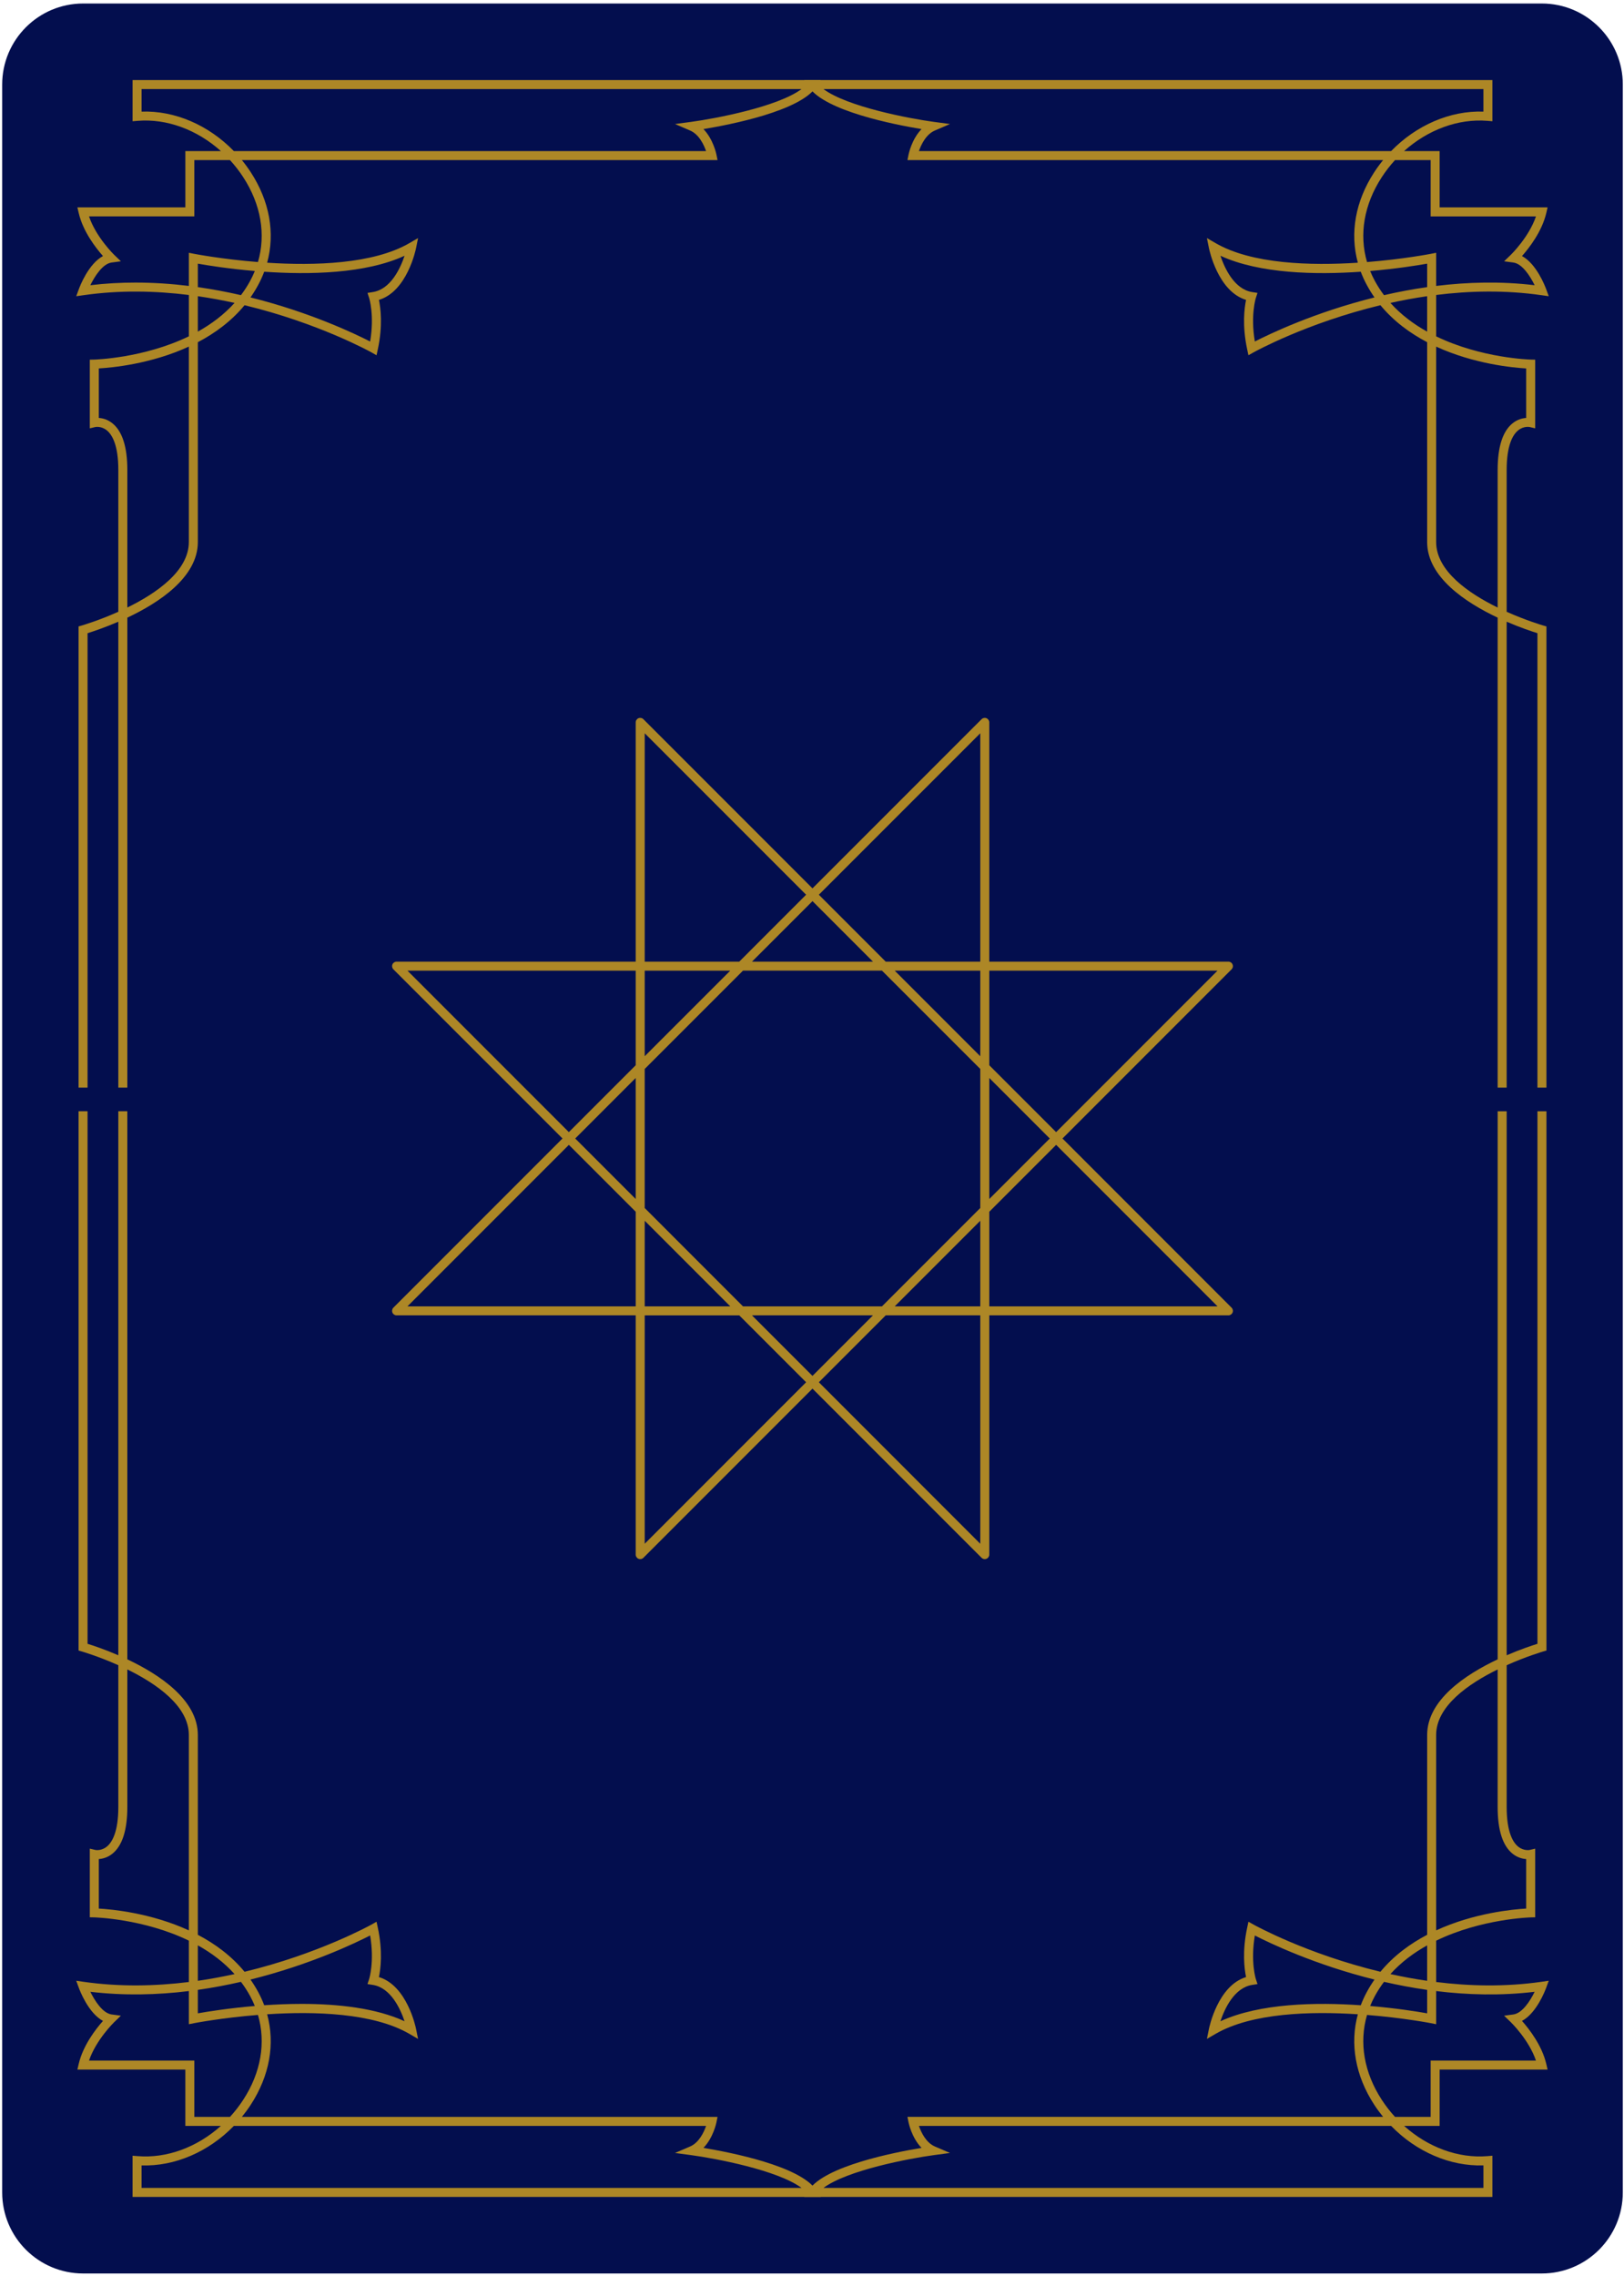 <svg
	version="1.1"
	id="eta"
	xmlns="http://www.w3.org/2000/svg"
	viewBox="595 548 202 283"
>
	<g>
		<path
			fill="#030E4E"
			d="M796.852,558.514c0-5.566-4.513-10.079-10.078-10.079l0,0H605.35l0,0l0,0
			c-5.567,0-10.079,4.513-10.079,10.079l0,0V820.57c0,5.566,4.512,10.079,10.079,10.079c0.006,0,0.014,0,0.021,0h181.38
			c0.008,0,0.015,0,0.021,0c5.566,0,10.079-4.513,10.079-10.079V558.514L796.852,558.514z"
		/>
		<g>
			<g>
				<path
					fill="#AD8726"
					d="M610.838,683.217h-1.12v-57.922c-1.702,0.734-3.145,1.211-3.828,1.426v56.496h-1.119v-57.336
					l0.406-0.116c0.051-0.016,2.081-0.605,4.541-1.708v-17.632c0-3.133-0.79-4.414-1.453-4.939
					c-0.688-0.544-1.399-0.396-1.405-0.396l-0.689,0.164v-8.537l0.549-0.011c0.093-0.003,6.153-0.169,11.771-2.894v-5.139
					c-4.146-0.516-8.585-0.619-13.08,0.024l-0.927,0.131l0.321-0.879c0.133-0.361,1.2-3.146,3.006-4.114
					c-0.891-1.004-2.487-3.052-3.024-5.365l-0.16-0.688h13.428v-6.999h4.422c-2.948-2.643-6.724-4.066-10.379-3.758l-0.606,0.05
					v-5.122h85.608l-0.592,0.875c-2.016,2.977-10.609,4.661-14.01,5.221c1.218,1.249,1.6,3.087,1.619,3.185l0.134,0.67h-59.163
					c0.389,0.477,0.756,0.978,1.098,1.5c2.354,3.607,3.049,7.579,2.043,11.258c5.856,0.381,13.188,0.18,17.698-2.438l1.074-0.623
					l-0.244,1.216c-0.046,0.231-1.121,5.409-4.625,6.468c0.212,0.997,0.497,3.185-0.136,6.14l-0.159,0.744l-0.662-0.374
					c-0.105-0.06-6.588-3.642-15.755-5.849c-1.646,1.994-3.686,3.484-5.81,4.598v24.841c0,4.354-4.771,7.518-8.771,9.405V683.217z
					 M607.29,599.961c0.453,0.028,1.071,0.173,1.67,0.647c1.246,0.984,1.878,2.942,1.878,5.816v17.106
					c3.624-1.775,7.651-4.556,7.651-8.147v-24.292c-4.721,2.172-9.573,2.62-11.199,2.712V599.961z M626.156,584.979
					c7.402,1.837,13.004,4.517,14.883,5.479c0.553-3.285-0.117-5.392-0.124-5.413l-0.205-0.628l0.651-0.103
					c2.235-0.344,3.434-2.944,3.96-4.517c-4.872,2.246-11.885,2.373-17.457,1.985c-0.213,0.566-0.467,1.127-0.764,1.671
					C626.81,583.989,626.494,584.497,626.156,584.979z M619.608,584.825v4.405c1.659-0.926,3.238-2.094,4.567-3.572
					C622.71,585.337,621.184,585.053,619.608,584.825z M619.608,583.696c1.86,0.265,3.654,0.605,5.363,0.997
					c0.418-0.551,0.802-1.142,1.145-1.773c0.219-0.402,0.411-0.812,0.58-1.228c-3.262-0.275-5.894-0.699-7.088-0.912V583.696z
					 M611.849,583.132c2.271,0,4.493,0.153,6.641,0.416v-4.121l0.668,0.131c0.078,0.016,3.444,0.665,7.927,1.021
					c1.005-3.432,0.378-7.167-1.839-10.563c-0.493-0.757-1.043-1.461-1.639-2.112h-4.435v6.999h-13.1
					c0.879,2.592,3.104,4.753,3.129,4.777l0.838,0.805l-1.152,0.153c-1.107,0.148-2.093,1.682-2.65,2.821
					C608.125,583.232,610.002,583.132,611.849,583.132z M624.088,566.784h58.735c-0.276-0.799-0.88-2.087-1.997-2.563l-1.863-0.801
					l2.009-0.269c3.058-0.414,10.757-1.873,13.725-4.077h-82.087v2.802C616.759,561.727,620.963,563.566,624.088,566.784z"
				/>
				<path
					fill="#AD8726"
					d="M787.353,683.217h-1.12v-56.496c-0.685-0.215-2.126-0.691-3.828-1.426v57.922h-1.12v-58.428
					c-4-1.888-8.771-5.051-8.771-9.405v-24.841c-2.124-1.113-4.165-2.604-5.81-4.598c-9.169,2.207-15.65,5.789-15.755,5.849
					l-0.663,0.372l-0.158-0.742c-0.634-2.955-0.347-5.143-0.137-6.14c-3.503-1.059-4.578-6.236-4.624-6.468l-0.244-1.216
					l1.073,0.623c4.511,2.62,11.849,2.819,17.699,2.438c-1.006-3.679-0.311-7.65,2.043-11.258c0.341-0.522,0.709-1.023,1.098-1.5
					h-59.164l0.134-0.67c0.02-0.098,0.402-1.936,1.619-3.185c-3.399-0.56-11.994-2.244-14.01-5.221l-0.591-0.875h85.608v5.122
					l-0.607-0.05c-3.659-0.302-7.43,1.115-10.378,3.758h4.421v6.999h13.428l-0.159,0.688c-0.538,2.313-2.135,4.361-3.025,5.365
					c1.806,0.969,2.874,3.753,3.006,4.114l0.321,0.879l-0.927-0.131c-4.493-0.644-8.936-0.543-13.078-0.024v5.143
					c5.616,2.726,11.676,2.887,11.77,2.89l0.549,0.011v8.537l-0.688-0.164c-0.024-0.002-0.735-0.146-1.427,0.411
					c-0.653,0.531-1.433,1.815-1.433,4.924v17.634c2.459,1.101,4.489,1.69,4.541,1.706l0.407,0.116V683.217z M773.634,591.092
					v24.292c0,3.594,4.026,6.376,7.65,8.149v-17.108c0-2.874,0.632-4.832,1.877-5.816c0.6-0.475,1.218-0.619,1.671-0.647v-6.157
					C783.206,593.712,778.354,593.264,773.634,591.092z M746.802,579.797c0.529,1.572,1.73,4.173,3.959,4.517l0.652,0.101
					l-0.206,0.63c-0.008,0.021-0.678,2.128-0.125,5.413c1.879-0.962,7.481-3.642,14.884-5.479c-0.338-0.481-0.654-0.989-0.943-1.525
					c-0.298-0.544-0.552-1.104-0.765-1.671C758.685,582.17,751.675,582.043,746.802,579.797z M767.944,585.66
					c1.33,1.479,2.91,2.649,4.569,3.572v-4.407C770.938,585.053,769.411,585.337,767.944,585.66z M765.426,581.692
					c0.168,0.416,0.361,0.825,0.58,1.228c0.343,0.632,0.727,1.223,1.144,1.776c1.709-0.395,3.504-0.735,5.364-1v-2.916
					C771.319,580.993,768.686,581.417,765.426,581.692z M773.634,579.427v4.121c3.893-0.478,8.039-0.593,12.252-0.088
					c-0.558-1.14-1.543-2.673-2.651-2.821l-1.149-0.153l0.836-0.805c0.023-0.024,2.25-2.192,3.128-4.777h-13.1v-6.999h-4.435
					c-0.595,0.651-1.145,1.355-1.638,2.112c-2.217,3.396-2.844,7.131-1.84,10.563c4.484-0.356,7.85-1.006,7.927-1.021
					L773.634,579.427z M709.298,566.784h58.736c3.124-3.218,7.348-5.055,11.479-4.908v-2.802h-82.087
					c2.968,2.204,10.667,3.663,13.724,4.077l2.01,0.269l-1.864,0.801C710.179,564.697,709.575,565.985,709.298,566.784z"
				/>
				<path
					fill="#AD8726"
					d="M780.633,821.13h-85.608l0.591-0.872c2.016-2.978,10.61-4.661,14.01-5.224
					c-1.217-1.249-1.6-3.084-1.619-3.185l-0.134-0.67h59.164c-0.389-0.477-0.757-0.978-1.098-1.5
					c-2.354-3.604-3.049-7.577-2.043-11.256c-5.857-0.383-13.189-0.182-17.699,2.438l-1.073,0.624l0.244-1.219
					c0.046-0.231,1.121-5.407,4.624-6.468c-0.21-0.997-0.497-3.185,0.137-6.138l0.158-0.743l0.663,0.371
					c0.104,0.06,6.588,3.643,15.755,5.85c1.645-1.995,3.686-3.484,5.81-4.596V763.7c0-4.353,4.771-7.518,8.771-9.403v-68.141h1.12
					v67.636c1.702-0.735,3.144-1.214,3.828-1.427v-66.209h1.12v67.047l-0.407,0.116c-0.052,0.016-2.082,0.608-4.541,1.708v17.632
					c0,3.133,0.79,4.417,1.452,4.939c0.689,0.544,1.4,0.396,1.407,0.396l0.688-0.162v8.535l-0.549,0.011
					c-0.094,0.003-6.153,0.169-11.77,2.896v5.138c4.145,0.517,8.584,0.617,13.078-0.023l0.927-0.134l-0.321,0.879
					c-0.132,0.361-1.2,3.147-3.006,4.114c0.891,1.004,2.487,3.054,3.025,5.366l0.159,0.687h-13.428v6.999h-4.421
					c2.947,2.643,6.718,4.064,10.378,3.758l0.607-0.05V821.13z M697.426,820.01h82.087v-2.799
					c-4.151,0.131-8.354-1.693-11.479-4.911h-58.736c0.277,0.801,0.881,2.087,1.997,2.565l1.864,0.799l-2.01,0.271
					C708.093,816.347,700.394,817.808,697.426,820.01z M768.515,811.18h4.435v-6.999h13.1c-0.879-2.59-3.104-4.751-3.128-4.774
					l-0.838-0.806l1.151-0.155c1.108-0.146,2.094-1.68,2.651-2.819c-4.212,0.506-8.359,0.39-12.252-0.09v4.123l-0.67-0.133
					c-0.077-0.016-3.443-0.663-7.927-1.021c-1.004,3.432-0.377,7.168,1.84,10.563C767.37,809.824,767.92,810.53,768.515,811.18z
					 M751.082,788.627c-0.553,3.287,0.117,5.394,0.125,5.416l0.206,0.627l-0.652,0.101c-2.235,0.344-3.434,2.946-3.961,4.52
					c4.873-2.246,11.885-2.373,17.458-1.988c0.213-0.566,0.467-1.124,0.765-1.671c0.289-0.534,0.605-1.041,0.943-1.522
					C758.563,792.271,752.961,789.589,751.082,788.627z M765.426,797.392c3.262,0.277,5.894,0.702,7.088,0.914v-2.916
					c-1.861-0.265-3.655-0.607-5.363-0.999c-0.418,0.553-0.802,1.144-1.145,1.773C765.787,796.566,765.594,796.978,765.426,797.392z
					 M767.946,793.426c1.466,0.323,2.992,0.608,4.567,0.836v-4.405C770.854,790.779,769.274,791.947,767.946,793.426z
					 M781.284,755.553c-3.624,1.776-7.65,4.559-7.65,8.147v24.292c4.72-2.17,9.572-2.618,11.198-2.71v-6.157
					c-0.453-0.03-1.071-0.175-1.671-0.647c-1.245-0.986-1.877-2.944-1.877-5.818V755.553z"
				/>
				<path
					fill="#AD8726"
					d="M697.098,821.13h-85.608v-5.122l0.606,0.05c3.657,0.309,7.431-1.113,10.379-3.758h-4.422v-6.999h-13.428
					l0.16-0.687c0.537-2.313,2.134-4.362,3.024-5.366c-1.806-0.967-2.873-3.753-3.006-4.114l-0.321-0.879l0.927,0.134
					c4.493,0.641,8.936,0.537,13.08,0.023v-5.143c-5.618-2.728-11.678-2.889-11.771-2.892l-0.549-0.011v-8.535l0.689,0.162
					c0.023,0.005,0.734,0.148,1.425-0.411c0.654-0.529,1.434-1.813,1.434-4.924v-17.632c-2.46-1.1-4.49-1.692-4.541-1.708
					l-0.406-0.116v-67.047h1.119v66.209c0.685,0.213,2.126,0.691,3.828,1.427v-67.636h1.12v68.141c4,1.886,8.771,5.051,8.771,9.403
					v24.844c2.124,1.111,4.164,2.601,5.81,4.596c9.169-2.205,15.649-5.79,15.755-5.85l0.662-0.371l0.159,0.743
					c0.633,2.953,0.348,5.141,0.136,6.138c3.504,1.061,4.579,6.236,4.625,6.468l0.244,1.219l-1.074-0.624
					c-4.51-2.62-11.842-2.821-17.698-2.438c1.006,3.679,0.311,7.651-2.043,11.256c-0.342,0.522-0.709,1.023-1.098,1.5h59.163
					l-0.134,0.67c-0.02,0.101-0.401,1.936-1.619,3.185c3.4,0.563,11.994,2.246,14.01,5.224L697.098,821.13z M612.609,820.01h82.088
					c-2.969-2.204-10.668-3.663-13.726-4.074l-2.01-0.271l1.864-0.799c1.123-0.48,1.725-1.767,1.999-2.565h-58.737
					c-3.126,3.22-7.354,5.053-11.479,4.911V820.01z M619.172,811.18h4.435c0.596-0.649,1.146-1.355,1.639-2.112
					c2.217-3.395,2.844-7.131,1.839-10.563c-4.483,0.358-7.849,1.006-7.927,1.021l-0.668,0.133v-4.123
					c-3.895,0.479-8.04,0.593-12.253,0.09c0.558,1.14,1.543,2.673,2.65,2.819l1.15,0.155l-0.836,0.806
					c-0.023,0.021-2.25,2.189-3.129,4.774h13.1V811.18z M632.546,797.133c4.467,0,9.195,0.508,12.773,2.155
					c-0.528-1.573-1.729-4.174-3.958-4.518l-0.652-0.101l0.206-0.627c0.007-0.022,0.677-2.131,0.124-5.416
					c-1.879,0.962-7.481,3.644-14.883,5.481c0.338,0.481,0.653,0.988,0.944,1.522c0.296,0.547,0.551,1.104,0.764,1.671
					C629.346,797.199,630.928,797.133,632.546,797.133z M619.608,795.388v2.918c1.194-0.212,3.827-0.637,7.088-0.914
					c-0.169-0.414-0.361-0.825-0.58-1.228c-0.343-0.63-0.727-1.221-1.144-1.773C623.263,794.782,621.469,795.125,619.608,795.388z
					 M619.608,789.852v4.41c1.575-0.228,3.103-0.513,4.568-0.836C622.848,791.947,621.268,790.777,619.608,789.852z M607.29,785.282
					c1.626,0.092,6.479,0.54,11.199,2.71V763.7c0-3.594-4.027-6.374-7.651-8.149v17.108c0,2.874-0.632,4.832-1.878,5.818
					c-0.599,0.473-1.217,0.617-1.67,0.647V785.282z"
				/>
			</g>
			<path
				fill="#AD8726"
				d="M717.489,741.836c-0.146,0-0.288-0.057-0.396-0.164l-21.033-21.033l-21.032,21.033
				c-0.16,0.16-0.4,0.208-0.61,0.12c-0.209-0.085-0.346-0.291-0.346-0.516v-29.745h-29.744c-0.226,0-0.431-0.138-0.517-0.346
				c-0.087-0.21-0.039-0.451,0.121-0.61l21.032-21.033l-21.032-21.031c-0.16-0.159-0.208-0.402-0.121-0.61
				c0.086-0.209,0.291-0.345,0.517-0.345h29.744v-29.745c0-0.228,0.137-0.432,0.346-0.519c0.21-0.086,0.45-0.04,0.61,0.122
				l21.032,21.031l21.033-21.031c0.16-0.162,0.4-0.208,0.61-0.122c0.208,0.087,0.346,0.291,0.346,0.519v29.745h29.743
				c0.228,0,0.431,0.136,0.518,0.345c0.087,0.208,0.039,0.451-0.122,0.61l-21.031,21.031l21.031,21.033
				c0.161,0.159,0.209,0.4,0.122,0.61c-0.087,0.208-0.29,0.346-0.518,0.346H718.05v29.745c0,0.225-0.138,0.431-0.346,0.516
				C717.634,741.82,717.562,741.836,717.489,741.836z M696.853,719.847l20.077,20.078v-28.394h-11.761L696.853,719.847z
				 M675.192,711.531v28.394l20.076-20.078l-8.316-8.315H675.192z M688.535,711.531l7.525,7.524l7.524-7.524H688.535z
				 M718.05,710.411h28.391l-20.074-20.077l-8.316,8.316V710.411z M706.288,710.411h10.642V699.77L706.288,710.411z
				 M687.416,710.411h17.289l12.225-12.225v-17.289l-12.225-12.223h-17.289l-12.224,12.223v17.289L687.416,710.411z
				 M675.192,710.411h10.641l-10.641-10.642V710.411z M645.681,710.411h28.392V698.65l-8.315-8.316L645.681,710.411z
				 M718.05,682.018v15.049l7.524-7.524L718.05,682.018z M666.548,689.542l7.524,7.524v-15.049L666.548,689.542z M718.05,680.435
				l8.316,8.315l20.074-20.075H718.05V680.435z M645.681,668.675l20.076,20.075l8.315-8.315v-11.76H645.681z M706.288,668.675
				l10.642,10.64v-10.64H706.288z M675.192,668.675v10.64l10.641-10.64H675.192z M705.169,667.556h11.761v-28.394l-20.077,20.075
				L705.169,667.556z M688.535,667.556h15.05l-7.524-7.524L688.535,667.556z M675.192,667.556h11.76l8.316-8.318l-20.076-20.075
				V667.556z"
			/>
		</g>
	</g>
</svg>